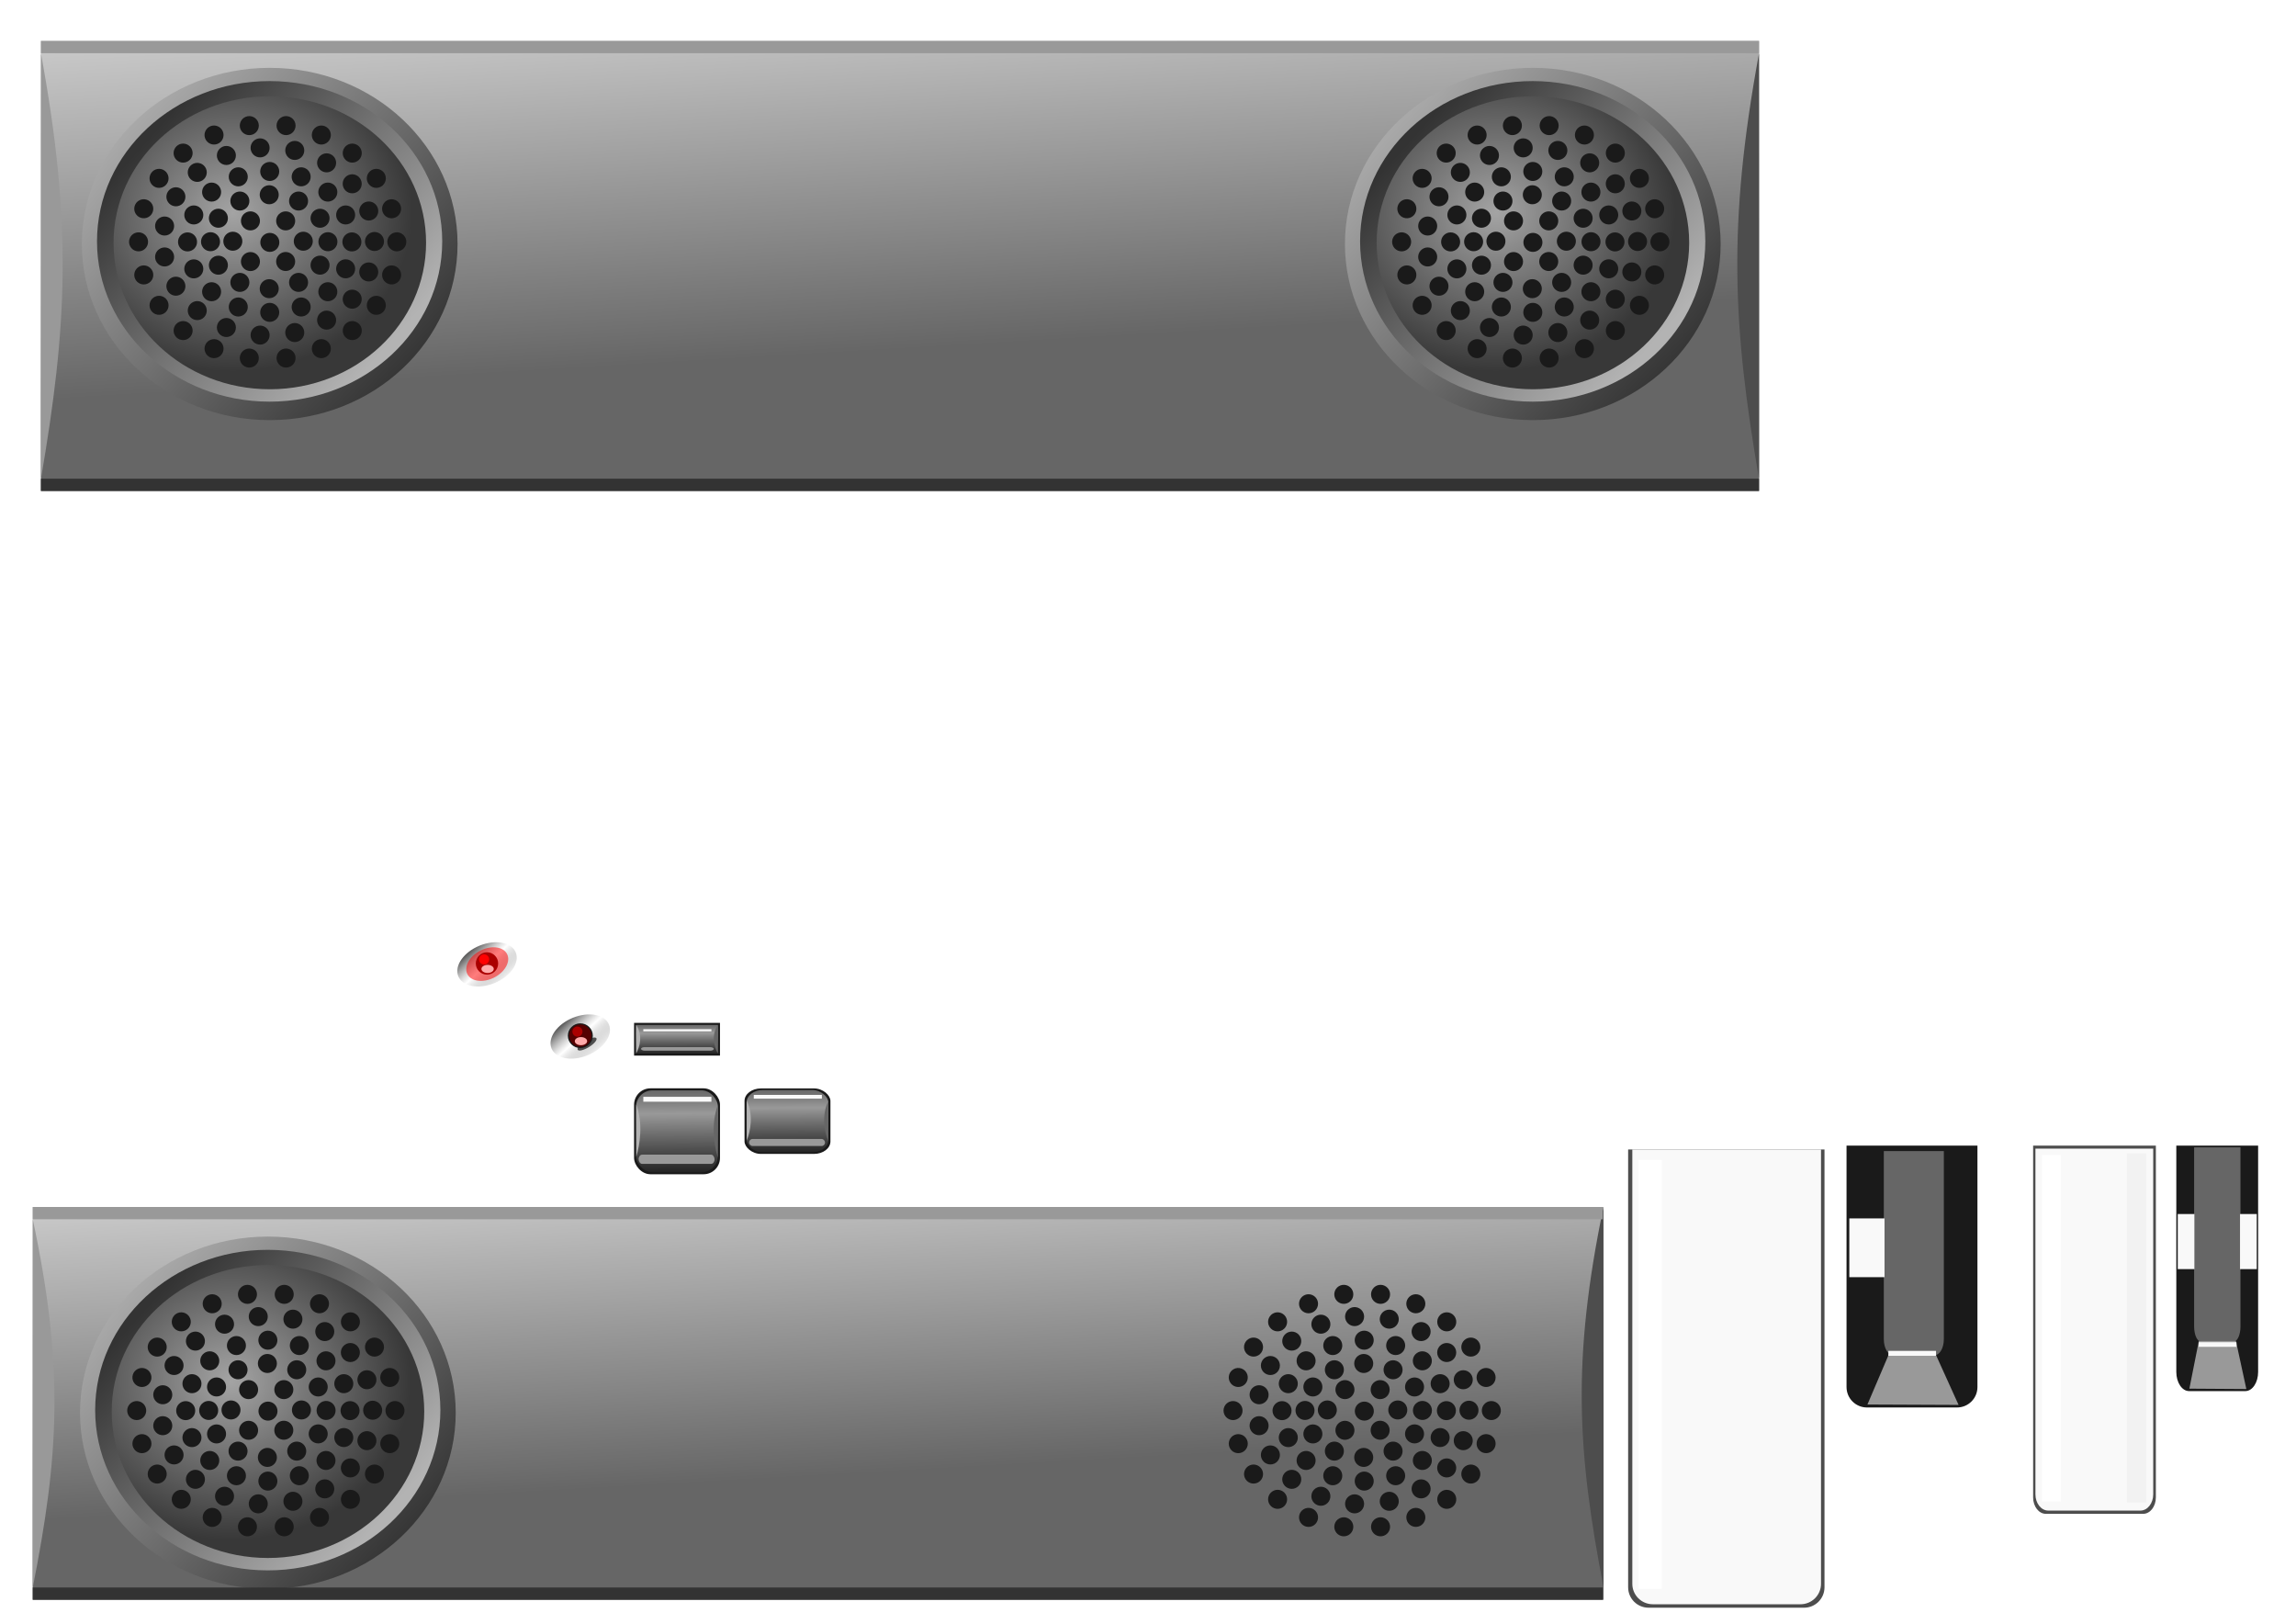 <?xml version="1.0" encoding="UTF-8" standalone="no"?>
<!-- Created with Inkscape (http://www.inkscape.org/) -->

<svg
   width="297mm"
   height="210mm"
   viewBox="0 0 297 210"
   version="1.1"
   id="svg1"
   inkscape:version="1.3.2 (091e20ef0f, 2023-11-25)"
   sodipodi:docname="piano_layout.svg"
   xmlns:inkscape="http://www.inkscape.org/namespaces/inkscape"
   xmlns:sodipodi="http://sodipodi.sourceforge.net/DTD/sodipodi-0.dtd"
   xmlns:xlink="http://www.w3.org/1999/xlink"
   xmlns="http://www.w3.org/2000/svg"
   xmlns:svg="http://www.w3.org/2000/svg">
  <sodipodi:namedview
     id="namedview1"
     pagecolor="#ffffff"
     bordercolor="#000000"
     borderopacity="0.25"
     inkscape:showpageshadow="2"
     inkscape:pageopacity="0.0"
     inkscape:pagecheckerboard="0"
     inkscape:deskcolor="#d1d1d1"
     inkscape:document-units="mm"
     inkscape:zoom="5.6568542"
     inkscape:cx="241.2118"
     inkscape:cy="493.56053"
     inkscape:window-width="1920"
     inkscape:window-height="1004"
     inkscape:window-x="0"
     inkscape:window-y="0"
     inkscape:window-maximized="1"
     inkscape:current-layer="layer1" />
  <defs
     id="defs1">
    <linearGradient
       id="linearGradient10"
       inkscape:collect="always">
      <stop
         style="stop-color:#000000;stop-opacity:1;"
         offset="0"
         id="stop4" />
      <stop
         style="stop-color:#737373;stop-opacity:0;"
         offset="0.534"
         id="stop5" />
      <stop
         style="stop-color:#ffffff;stop-opacity:1;"
         offset="1"
         id="stop10" />
    </linearGradient>
    <linearGradient
       id="linearGradient196"
       inkscape:collect="always">
      <stop
         style="stop-color:#666666;stop-opacity:1;"
         offset="0"
         id="stop196" />
      <stop
         style="stop-color:#ffffff;stop-opacity:1;"
         offset="1"
         id="stop197" />
    </linearGradient>
    <linearGradient
       id="linearGradient8"
       inkscape:collect="always">
      <stop
         style="stop-color:#a4a4a4;stop-opacity:1;"
         offset="0"
         id="stop9" />
      <stop
         style="stop-color:#383838;stop-opacity:1;"
         offset="1"
         id="stop8" />
    </linearGradient>
    <linearGradient
       id="linearGradient6"
       inkscape:collect="always">
      <stop
         style="stop-color:#999999;stop-opacity:1;"
         offset="0"
         id="stop6" />
      <stop
         style="stop-color:#8c8c8c;stop-opacity:0;"
         offset="0.565"
         id="stop7" />
    </linearGradient>
    <linearGradient
       id="linearGradient296"
       inkscape:collect="always">
      <stop
         style="stop-color:#333333;stop-opacity:1;"
         offset="0"
         id="stop296" />
      <stop
         style="stop-color:#b3b3b3;stop-opacity:1"
         offset="1"
         id="stop297" />
    </linearGradient>
    <filter
       style="color-interpolation-filters:sRGB"
       inkscape:label="Feather"
       id="filter51"
       x="-0.093"
       y="-0.027"
       width="1.185"
       height="1.053">
      <feGaussianBlur
         stdDeviation="0.3"
         result="blur"
         id="feGaussianBlur49" />
      <feComposite
         in="SourceGraphic"
         in2="blur"
         operator="atop"
         result="composite1"
         id="feComposite49" />
      <feComposite
         in2="composite1"
         operator="in"
         result="composite2"
         id="feComposite50" />
      <feComposite
         in2="composite2"
         operator="in"
         result="composite3"
         id="feComposite51" />
    </filter>
    <filter
       inkscape:collect="always"
       style="color-interpolation-filters:sRGB"
       id="filter54"
       x="-0.027"
       y="-0.048"
       width="1.054"
       height="1.096">
      <feGaussianBlur
         inkscape:collect="always"
         stdDeviation="0.133"
         id="feGaussianBlur54" />
    </filter>
    <filter
       inkscape:collect="always"
       style="color-interpolation-filters:sRGB"
       id="filter55"
       x="-0.051"
       y="-0.635"
       width="1.102"
       height="2.269">
      <feGaussianBlur
         inkscape:collect="always"
         stdDeviation="0.13"
         id="feGaussianBlur55" />
    </filter>
    <filter
       inkscape:collect="always"
       style="color-interpolation-filters:sRGB"
       id="filter56"
       x="-0.062"
       y="-0.778"
       width="1.125"
       height="2.556">
      <feGaussianBlur
         inkscape:collect="always"
         stdDeviation="0.159"
         id="feGaussianBlur56" />
    </filter>
    <filter
       inkscape:collect="always"
       style="color-interpolation-filters:sRGB"
       id="filter57"
       x="-0.021"
       y="-0.008"
       width="1.041"
       height="1.017">
      <feGaussianBlur
         inkscape:collect="always"
         stdDeviation="0.208"
         id="feGaussianBlur57" />
    </filter>
    <filter
       inkscape:collect="always"
       style="color-interpolation-filters:sRGB"
       id="filter58"
       x="-0.298"
       y="-0.016"
       width="1.595"
       height="1.032">
      <feGaussianBlur
         inkscape:collect="always"
         stdDeviation="0.374"
         id="feGaussianBlur58" />
    </filter>
    <linearGradient
       inkscape:collect="always"
       xlink:href="#linearGradient296"
       id="linearGradient297"
       x1="52.785"
       y1="180.37"
       x2="19.304"
       y2="148.928"
       gradientUnits="userSpaceOnUse" />
    <linearGradient
       inkscape:collect="always"
       xlink:href="#linearGradient296"
       id="linearGradient298"
       gradientUnits="userSpaceOnUse"
       x1="22.134"
       y1="152.661"
       x2="51.252"
       y2="178.615"
       gradientTransform="matrix(0.919,0,0,0.91,2.996,14.593)" />
    <filter
       inkscape:collect="always"
       style="color-interpolation-filters:sRGB"
       id="filter298"
       x="-0.202"
       y="-0.202"
       width="1.403"
       height="1.403">
      <feGaussianBlur
         inkscape:collect="always"
         stdDeviation="0.243"
         id="feGaussianBlur298" />
    </filter>
    <filter
       inkscape:collect="always"
       style="color-interpolation-filters:sRGB"
       id="filter299"
       x="-0.265"
       y="-0.403"
       width="1.53"
       height="1.806">
      <feGaussianBlur
         inkscape:collect="always"
         stdDeviation="0.176"
         id="feGaussianBlur299" />
    </filter>
    <filter
       inkscape:collect="always"
       style="color-interpolation-filters:sRGB"
       id="filter1"
       x="-0.148"
       y="-0.148"
       width="1.296"
       height="1.296">
      <feGaussianBlur
         inkscape:collect="always"
         stdDeviation="0.178"
         id="feGaussianBlur1" />
    </filter>
    <linearGradient
       inkscape:collect="always"
       xlink:href="#linearGradient6"
       id="linearGradient7"
       x1="86.353"
       y1="150.731"
       x2="86.362"
       y2="155.117"
       gradientUnits="userSpaceOnUse"
       spreadMethod="reflect"
       gradientTransform="matrix(1.044,0,0,1.176,-2.016,-43.652)" />
    <filter
       inkscape:collect="always"
       style="color-interpolation-filters:sRGB"
       id="filter7"
       x="-0.022"
       y="-0.711"
       width="1.045"
       height="2.422">
      <feGaussianBlur
         inkscape:collect="always"
         stdDeviation="0.082"
         id="feGaussianBlur7" />
    </filter>
    <filter
       inkscape:collect="always"
       style="color-interpolation-filters:sRGB"
       id="filter8"
       x="-0.075"
       y="-0.075"
       width="1.15"
       height="1.15">
      <feGaussianBlur
         inkscape:collect="always"
         stdDeviation="0.067"
         id="feGaussianBlur8" />
    </filter>
    <radialGradient
       inkscape:collect="always"
       xlink:href="#linearGradient8"
       id="radialGradient9"
       cx="32.997"
       cy="161.54"
       fx="32.997"
       fy="161.54"
       r="17.608"
       gradientTransform="matrix(1.149,-0.005,0.004,1.014,-5.655,-1.773)"
       gradientUnits="userSpaceOnUse"
       spreadMethod="pad" />
    <filter
       inkscape:collect="always"
       style="color-interpolation-filters:sRGB"
       id="filter116"
       x="-0.126"
       y="-0.383"
       width="1.253"
       height="1.765">
      <feGaussianBlur
         inkscape:collect="always"
         stdDeviation="0.118"
         id="feGaussianBlur116" />
    </filter>
    <linearGradient
       inkscape:collect="always"
       xlink:href="#linearGradient196"
       id="linearGradient197"
       x1="117.537"
       y1="174.728"
       x2="114.036"
       y2="112.982"
       gradientUnits="userSpaceOnUse" />
    <filter
       style="color-interpolation-filters:sRGB"
       inkscape:label="Feather"
       id="filter15"
       x="-0.03"
       y="-0.009"
       width="1.061"
       height="1.017">
      <feGaussianBlur
         stdDeviation="0.098"
         result="blur"
         id="feGaussianBlur13" />
      <feComposite
         in="SourceGraphic"
         in2="blur"
         operator="atop"
         result="composite1"
         id="feComposite13" />
      <feComposite
         in2="composite1"
         operator="in"
         result="composite2"
         id="feComposite14" />
      <feComposite
         in2="composite2"
         operator="in"
         result="composite3"
         id="feComposite15" />
    </filter>
    <linearGradient
       inkscape:collect="always"
       xlink:href="#linearGradient196"
       id="linearGradient93"
       gradientUnits="userSpaceOnUse"
       x1="117.537"
       y1="174.728"
       x2="114.036"
       y2="112.982"
       gradientTransform="matrix(1.094,0,0,1.146,-5.705,-155.388)" />
    <linearGradient
       inkscape:collect="always"
       xlink:href="#linearGradient296"
       id="linearGradient94"
       gradientUnits="userSpaceOnUse"
       x1="52.785"
       y1="180.37"
       x2="19.304"
       y2="148.928" />
    <linearGradient
       inkscape:collect="always"
       xlink:href="#linearGradient296"
       id="linearGradient95"
       gradientUnits="userSpaceOnUse"
       gradientTransform="matrix(0.919,0,0,0.91,2.996,14.593)"
       x1="22.134"
       y1="152.661"
       x2="51.252"
       y2="178.615" />
    <radialGradient
       inkscape:collect="always"
       xlink:href="#linearGradient8"
       id="radialGradient95"
       gradientUnits="userSpaceOnUse"
       gradientTransform="matrix(1.149,-0.005,0.004,1.014,-5.655,-1.773)"
       cx="32.997"
       cy="161.54"
       fx="32.997"
       fy="161.54"
       r="17.608"
       spreadMethod="pad" />
    <linearGradient
       inkscape:collect="always"
       xlink:href="#linearGradient6"
       id="linearGradient99"
       gradientUnits="userSpaceOnUse"
       gradientTransform="matrix(1.044,0,0,3.36,-2.016,-362.428)"
       x1="86.353"
       y1="150.731"
       x2="86.362"
       y2="155.117"
       spreadMethod="reflect" />
    <linearGradient
       inkscape:collect="always"
       xlink:href="#linearGradient6"
       id="linearGradient103"
       gradientUnits="userSpaceOnUse"
       gradientTransform="matrix(1.044,0,0,3.36,-2.016,-362.428)"
       x1="86.353"
       y1="150.731"
       x2="86.362"
       y2="155.117"
       spreadMethod="reflect" />
    <linearGradient
       inkscape:collect="always"
       xlink:href="#linearGradient10"
       id="linearGradient3"
       gradientUnits="userSpaceOnUse"
       gradientTransform="matrix(0.189,0,0,0.132,36.932,129.743)"
       x1="23.702"
       y1="142.127"
       x2="52.101"
       y2="183.835" />
    <linearGradient
       inkscape:collect="always"
       xlink:href="#linearGradient10"
       id="linearGradient11"
       gradientUnits="userSpaceOnUse"
       gradientTransform="matrix(0.189,0,0,0.132,27.177,117.012)"
       x1="23.702"
       y1="142.127"
       x2="52.101"
       y2="183.835" />
  </defs>
  <g
     inkscape:label="Layer 1"
     inkscape:groupmode="layer"
     id="layer1">
    <g
       id="g1"
       transform="translate(178.859,98.167)">
      <path
         id="rect1"
         style="fill:#1a1a1a;stroke-width:0.265"
         d="m 76.934,50 v 31.221 c 0,1.466 -1.18,2.646 -2.646,2.646 H 62.646 c -1.466,0 -2.646,-1.18 -2.646,-2.646 0,0 -4.48e-4,-26.107 0,-31.221 z"
         sodipodi:nodetypes="csssscc"
         inkscape:export-filename="black_button.png"
         inkscape:export-xdpi="96"
         inkscape:export-ydpi="96" />
      <path
         id="path2"
         style="fill:#666666;stroke-width:0.16;filter:url(#filter51)"
         d="m 72.587,50.051 v 24.942 c 0,1.171 -0.541,2.114 -1.213,2.114 h -5.337 c -0.672,0 -1.213,-0.943 -1.213,-2.114 0,0 -2.05e-4,-20.856 0,-24.942 z"
         sodipodi:nodetypes="csssscc"
         transform="matrix(1,0,0,0.976,0,1.852)" />
      <path
         id="rect54"
         style="mix-blend-mode:normal;fill:#999999;stroke-width:0.256;filter:url(#filter54)"
         d="m 65.502,76.922 5.99,-0.011 3.001,6.624 -11.79,-0.051 z"
         sodipodi:nodetypes="ccccc" />
      <rect
         style="mix-blend-mode:normal;fill:#f9f9f9;stroke-width:0.265;filter:url(#filter56)"
         id="rect55"
         width="6.122"
         height="0.49"
         x="65.432"
         y="76.673"
         transform="matrix(1.007,0,0,1.298,-0.477,-22.975)" />
      <rect
         style="fill:#f9f9f9;stroke-width:0.265;filter:url(#filter55)"
         id="rect56"
         width="6.122"
         height="0.49"
         x="62.925"
         y="69.442"
         transform="matrix(0.744,0,0,15.509,13.543,-1017.561)" />
    </g>
    <g
       id="g3"
       transform="translate(178.859,98.393)">
      <path
         id="rect57"
         style="fill:#4d4d4d;stroke-width:0.265"
         d="m 57.15,50.271 v 56.621 c 0,1.466 -1.18,2.646 -2.646,2.646 H 34.396 c -1.466,0 -2.646,-1.18 -2.646,-2.646 V 50.271 c 7.557,0 17.317,0 25.4,0 z"
         sodipodi:nodetypes="csssscc"
         inkscape:export-filename="white_buttonrect57.png"
         inkscape:export-xdpi="96"
         inkscape:export-ydpi="96" />
      <path
         id="path57"
         style="mix-blend-mode:normal;fill:#f9f9f9;stroke-width:0.265;filter:url(#filter57)"
         d="m 56.541,50.271 v 56.171 c 0,1.466 -1.18,2.646 -2.646,2.646 H 34.925 c -1.466,0 -2.646,-1.18 -2.646,-2.646 V 50.271 Z"
         sodipodi:nodetypes="csssscc"
         transform="matrix(1.006,0,0,1,-0.182,0.004)" />
      <rect
         style="mix-blend-mode:normal;fill:#ffffff;fill-opacity:1;stroke-width:0.385;filter:url(#filter58)"
         id="rect58"
         width="3.018"
         height="55.469"
         x="33.093"
         y="51.635"
         rx="1.509"
         ry="0" />
    </g>
    <g
       id="g11">
      <ellipse
         style="fill:url(#linearGradient11);fill-opacity:1;stroke-width:0.045"
         id="ellipse10"
         cx="34.187"
         cy="138.896"
         rx="4.006"
         ry="2.626"
         transform="matrix(0.949,-0.317,0.22,0.976,0,0)"
         inkscape:export-filename="ledon.png"
         inkscape:export-xdpi="96"
         inkscape:export-ydpi="96" />
      <circle
         style="opacity:0.716;mix-blend-mode:normal;fill:#ff0000;fill-opacity:1;stroke:none;stroke-width:0.265;stroke-opacity:1;filter:url(#filter1)"
         id="circle1"
         cx="78.933"
         cy="151.907"
         r="1.447"
         transform="matrix(1.775,-0.896,0.609,1.206,-169.591,12.215)" />
      <circle
         style="fill:#aa0000;fill-opacity:1;stroke:none;stroke-width:0.265;stroke-opacity:1"
         id="path298"
         cx="62.994"
         cy="124.607"
         r="1.447" />
      <circle
         style="mix-blend-mode:normal;fill:#ff0000;fill-opacity:1;stroke-width:0.265;filter:url(#filter298)"
         id="circle298"
         cx="76.294"
         cy="150.216"
         r="1.447"
         transform="matrix(0.45,0,0,0.452,28.287,56.187)" />
      <ellipse
         style="mix-blend-mode:normal;fill:#ffaaaa;fill-opacity:1;stroke-width:0.265;filter:url(#filter299)"
         id="path299"
         cx="63.073"
         cy="125.317"
         rx="0.799"
         ry="0.525" />
    </g>
    <g
       id="button_42x16"
       inkscape:export-filename="button_42x16.png"
       inkscape:export-xdpi="96"
       inkscape:export-ydpi="96">
      <rect
         style="fill:#1a1a1a;stroke:none;stroke-width:0.294;stroke-opacity:1"
         id="rect3"
         width="11.113"
         height="4.233"
         x="82.021"
         y="132.292" />
      <rect
         style="fill:url(#linearGradient7);stroke:none;stroke-width:0.269;stroke-opacity:1"
         id="rect4"
         width="10.583"
         height="3.704"
         x="82.285"
         y="132.556" />
      <path
         id="rect5"
         style="fill:#b3b3b3;stroke-width:0.26"
         d="m 82.285,132.556 c 0.895,1.289 0.487,2.854 0,3.704 0,0 0,-2.185 0,-3.704 z"
         sodipodi:nodetypes="ccc" />
      <path
         id="path5"
         style="fill:#666666;stroke-width:0.26"
         d="m 92.869,132.556 c -0.895,1.289 -0.487,2.854 0,3.704 0,0 0,-2.185 0,-3.704 z"
         sodipodi:nodetypes="ccc" />
      <rect
         style="fill:#f9f9f9;stroke:none;stroke-width:0.265;stroke-opacity:1;filter:url(#filter7)"
         id="rect7"
         width="8.81"
         height="0.277"
         x="83.217"
         y="133.11" />
      <rect
         style="fill:#999999;stroke:none;stroke-width:0.265;stroke-opacity:1;filter:url(#filter7)"
         id="rect8"
         width="8.81"
         height="0.277"
         x="81.332"
         y="152.106"
         transform="matrix(1.068,0,0,1.608,-3.939,-109.152)"
         rx="0.391" />
    </g>
    <circle
       style="mix-blend-mode:normal;fill:#1a1a1a;stroke:none;stroke-width:0.265;stroke-opacity:1;filter:url(#filter8)"
       id="use33"
       cx="32.012"
       cy="152.246"
       r="1.072"
       transform="rotate(-34.616,774.677,423.068)" />
    <use
       x="0"
       y="0"
       xlink:href="#use33"
       id="use34"
       transform="translate(-5.953,384.462)" />
    <use
       x="0"
       y="0"
       xlink:href="#use34"
       id="use35"
       transform="translate(-7.358,-6.9270624e-5)" />
    <use
       x="0"
       y="0"
       xlink:href="#use35"
       id="use36"
       transform="translate(-5.953,-384.462)" />
    <use
       x="0"
       y="0"
       xlink:href="#use36"
       id="use37"
       transform="translate(18.051,126.282)" />
    <use
       x="0"
       y="0"
       xlink:href="#use37"
       id="use38"
       transform="translate(-18.051,-1370.428)" />
    <use
       x="0"
       y="0"
       xlink:href="#use38"
       id="use39"
       transform="translate(5.953,-384.462)" />
    <use
       x="0"
       y="0"
       xlink:href="#use39"
       id="use40"
       transform="translate(7.358)" />
    <use
       x="0"
       y="0"
       xlink:href="#use40"
       id="use41"
       transform="translate(5.953,384.462)" />
    <circle
       style="mix-blend-mode:normal;fill:#1a1a1a;stroke:none;stroke-width:0.265;stroke-opacity:1;filter:url(#filter8)"
       id="use42"
       cx="32.012"
       cy="152.246"
       r="1.072"
       transform="rotate(-34.616,1469.858,656.654)" />
    <use
       x="0"
       y="0"
       xlink:href="#use37"
       id="use43"
       transform="translate(-16.838)" />
    <use
       x="0"
       y="0"
       xlink:href="#use43"
       id="use45"
       transform="translate(1.2200536e-6,-1496.709)" />
    <circle
       style="mix-blend-mode:normal;fill:#1a1a1a;stroke:none;stroke-width:0.265;stroke-opacity:1;filter:url(#filter8)"
       id="use46"
       cx="32.012"
       cy="152.246"
       r="1.072"
       transform="rotate(145.384,204.624,-458.031)" />
    <use
       x="0"
       y="0"
       xlink:href="#use45"
       id="use47"
       transform="translate(16.838,3.7324056e-4)" />
    <g
       id="g16"
       transform="translate(-5.821,15.875)">
      <rect
         style="fill:url(#linearGradient197);fill-opacity:1;stroke:none;stroke-width:0.265"
         id="rect59"
         width="203.2"
         height="50.8"
         x="10.054"
         y="140.229" />
      <path
         id="rect116"
         style="fill:#999999;stroke-width:0.213"
         d="m 10.054,141.794 c 4.126,19.326 3.356,30.757 0,47.663 0,0 0,-33.873 0,-47.663 z"
         sodipodi:nodetypes="ccc" />
      <path
         id="path117"
         style="fill:#4d4d4d;stroke-width:0.216"
         d="m 213.237,140.229 c -4.126,19.93 -3.356,31.718 0,49.152 0,0 0,-34.931 0,-49.152 z"
         sodipodi:nodetypes="ccc" />
      <g
         id="g191"
         transform="matrix(1.148,0,0,1.148,-2.053,-23.002)">
        <ellipse
           style="fill:url(#linearGradient297);fill-opacity:1;stroke-width:0.284"
           id="path59"
           cx="37.042"
           cy="165.365"
           rx="21.167"
           ry="19.844" />
        <ellipse
           style="fill:url(#linearGradient298);fill-opacity:1;stroke-width:0.26"
           id="ellipse297"
           cx="37.031"
           cy="165.07"
           rx="19.449"
           ry="18.057" />
        <ellipse
           style="fill:url(#radialGradient9);fill-opacity:1;stroke-width:0.236"
           id="ellipse299"
           cx="37.054"
           cy="165.228"
           rx="17.608"
           ry="16.503" />
        <g
           id="g190"
           transform="translate(0.764,42.421)">
          <g
             id="g136"
             transform="translate(106.595,156.705)">
            <circle
               style="opacity:1;mix-blend-mode:normal;fill:#1a1a1a;stroke:none;stroke-width:0.265;stroke-opacity:1;filter:url(#filter8)"
               id="circle117"
               cx="33.06"
               cy="153.242"
               r="1.072"
               transform="rotate(-152.308,-34.542,70.594)" />
            <circle
               style="mix-blend-mode:normal;fill:#1a1a1a;stroke:none;stroke-width:0.265;stroke-opacity:1;filter:url(#filter8)"
               id="use117"
               cx="33.06"
               cy="153.242"
               r="1.072"
               transform="rotate(-83.078,-115.333,112.074)" />
            <circle
               style="mix-blend-mode:normal;fill:#1a1a1a;stroke:none;stroke-width:0.265;stroke-opacity:1;filter:url(#filter8)"
               id="circle118"
               cx="32.012"
               cy="152.246"
               r="1.072"
               transform="rotate(145.384,14.759,48.626)" />
            <circle
               style="mix-blend-mode:normal;fill:#1a1a1a;stroke:none;stroke-width:0.265;stroke-opacity:1;filter:url(#filter8)"
               id="use118"
               cx="33.06"
               cy="153.242"
               r="1.072"
               transform="rotate(6.922,1451.356,-713.118)" />
            <circle
               style="mix-blend-mode:normal;fill:#1a1a1a;stroke:none;stroke-width:0.265;stroke-opacity:1;filter:url(#filter8)"
               id="use119"
               cx="33.06"
               cy="153.242"
               r="1.072"
               transform="rotate(166.153,-5.081,59.713)" />
            <circle
               style="mix-blend-mode:normal;fill:#1a1a1a;stroke:none;stroke-width:0.265;stroke-opacity:1;filter:url(#filter8)"
               id="use120"
               cx="33.06"
               cy="153.242"
               r="1.072"
               transform="rotate(34.614,261.741,-96.758)" />
            <circle
               style="mix-blend-mode:normal;fill:#1a1a1a;stroke:none;stroke-width:0.265;stroke-opacity:1;filter:url(#filter8)"
               id="use121"
               cx="33.06"
               cy="153.242"
               r="1.072"
               transform="rotate(-27.694,-373.034,280.525)" />
            <circle
               style="mix-blend-mode:normal;fill:#1a1a1a;stroke:none;stroke-width:0.265;stroke-opacity:1;filter:url(#filter8)"
               id="use122"
               cx="33.06"
               cy="153.242"
               r="1.072"
               transform="rotate(-20.771,-499.769,364.779)" />
            <circle
               style="mix-blend-mode:normal;fill:#1a1a1a;stroke:none;stroke-width:0.265;stroke-opacity:1;filter:url(#filter8)"
               id="use123"
               cx="33.06"
               cy="153.242"
               r="1.072"
               transform="rotate(55.382,145.359,-43.167)" />
            <circle
               style="mix-blend-mode:normal;fill:#1a1a1a;stroke:none;stroke-width:0.265;stroke-opacity:1;filter:url(#filter8)"
               id="use124"
               cx="33.06"
               cy="153.242"
               r="1.072"
               transform="rotate(-159.234,-41.362,73.809)" />
            <circle
               style="mix-blend-mode:normal;fill:#1a1a1a;stroke:none;stroke-width:0.265;stroke-opacity:1;filter:url(#filter8)"
               id="use125"
               cx="33.06"
               cy="153.242"
               r="1.072"
               transform="rotate(55.381,149.121,-50.528)" />
            <circle
               style="mix-blend-mode:normal;fill:#1a1a1a;stroke:none;stroke-width:0.265;stroke-opacity:1;filter:url(#filter8)"
               id="use126"
               cx="33.06"
               cy="153.242"
               r="1.072"
               transform="rotate(-20.773,-536.802,381.939)" />
            <circle
               style="mix-blend-mode:normal;fill:#1a1a1a;stroke:none;stroke-width:0.265;stroke-opacity:1;filter:url(#filter8)"
               id="use127"
               cx="33.06"
               cy="153.242"
               r="1.072"
               transform="rotate(-27.697,-413.059,296.21)" />
            <circle
               style="mix-blend-mode:normal;fill:#1a1a1a;stroke:none;stroke-width:0.265;stroke-opacity:1;filter:url(#filter8)"
               id="use128"
               cx="33.06"
               cy="153.242"
               r="1.072"
               transform="rotate(34.611,287.098,-129.863)" />
            <circle
               style="mix-blend-mode:normal;fill:#1a1a1a;stroke:none;stroke-width:0.265;stroke-opacity:1;filter:url(#filter8)"
               id="use129"
               cx="33.06"
               cy="153.242"
               r="1.072"
               transform="rotate(34.611,293.021,-126.934)" />
            <circle
               style="mix-blend-mode:normal;fill:#1a1a1a;stroke:none;stroke-width:0.265;stroke-opacity:1;filter:url(#filter8)"
               id="use130"
               cx="33.06"
               cy="153.242"
               r="1.072"
               transform="rotate(34.611,298.03,-122.36)" />
            <circle
               style="mix-blend-mode:normal;fill:#1a1a1a;stroke:none;stroke-width:0.265;stroke-opacity:1;filter:url(#filter8)"
               id="use131"
               cx="33.06"
               cy="153.242"
               r="1.072"
               transform="rotate(34.611,301.72,-116.513)" />
            <circle
               style="mix-blend-mode:normal;fill:#1a1a1a;stroke:none;stroke-width:0.265;stroke-opacity:1;filter:url(#filter8)"
               id="use132"
               cx="33.06"
               cy="153.242"
               r="1.072"
               transform="rotate(34.611,303.791,-109.866)" />
            <circle
               style="mix-blend-mode:normal;fill:#1a1a1a;stroke:none;stroke-width:0.265;stroke-opacity:1;filter:url(#filter8)"
               id="use133"
               cx="33.06"
               cy="153.242"
               r="1.072"
               transform="rotate(34.611,304.075,-102.958)" />
            <circle
               style="mix-blend-mode:normal;fill:#1a1a1a;stroke:none;stroke-width:0.265;stroke-opacity:1;filter:url(#filter8)"
               id="use134"
               cx="33.06"
               cy="153.242"
               r="1.072"
               transform="rotate(34.611,302.551,-96.348)" />
            <circle
               style="mix-blend-mode:normal;fill:#1a1a1a;stroke:none;stroke-width:0.265;stroke-opacity:1;filter:url(#filter8)"
               id="use135"
               cx="33.06"
               cy="153.242"
               r="1.072"
               transform="rotate(34.611,299.34,-90.572)" />
            <circle
               style="mix-blend-mode:normal;fill:#1a1a1a;stroke:none;stroke-width:0.265;stroke-opacity:1;filter:url(#filter8)"
               id="use136"
               cx="33.06"
               cy="153.242"
               r="1.072"
               transform="rotate(34.611,294.704,-86.099)" />
          </g>
          <g
             id="g155"
             transform="translate(79.452,135.974)">
            <circle
               style="mix-blend-mode:normal;fill:#1a1a1a;stroke:none;stroke-width:0.265;stroke-opacity:1;filter:url(#filter8)"
               id="use137"
               cx="32.012"
               cy="152.246"
               r="1.072"
               transform="rotate(-34.616,-265.317,171.161)" />
            <use
               x="0"
               y="0"
               xlink:href="#use42"
               id="use138"
               transform="rotate(180,-16.006,524.23)" />
            <circle
               style="mix-blend-mode:normal;fill:#1a1a1a;stroke:none;stroke-width:0.265;stroke-opacity:1;filter:url(#filter8)"
               id="use139"
               cx="32.012"
               cy="152.246"
               r="1.072"
               transform="rotate(-34.616,-256.143,178.439)" />
            <circle
               style="mix-blend-mode:normal;fill:#1a1a1a;stroke:none;stroke-width:0.265;stroke-opacity:1;filter:url(#filter8)"
               id="use140"
               cx="32.012"
               cy="152.246"
               r="1.072"
               transform="rotate(-34.616,-253.798,184.246)" />
            <circle
               style="mix-blend-mode:normal;fill:#1a1a1a;stroke:none;stroke-width:0.265;stroke-opacity:1;filter:url(#filter8)"
               id="use141"
               cx="32.012"
               cy="152.246"
               r="1.072"
               transform="rotate(-34.616,-253.347,190.705)" />
            <circle
               style="mix-blend-mode:normal;fill:#1a1a1a;stroke:none;stroke-width:0.265;stroke-opacity:1;filter:url(#filter8)"
               id="use142"
               cx="32.012"
               cy="152.246"
               r="1.072"
               transform="rotate(-34.616,-254.839,197.116)" />
            <circle
               style="mix-blend-mode:normal;fill:#1a1a1a;stroke:none;stroke-width:0.265;stroke-opacity:1;filter:url(#filter8)"
               id="use143"
               cx="32.012"
               cy="152.246"
               r="1.072"
               transform="rotate(-34.616,-258.111,202.785)" />
            <circle
               style="mix-blend-mode:normal;fill:#1a1a1a;stroke:none;stroke-width:0.265;stroke-opacity:1;filter:url(#filter8)"
               id="use144"
               cx="32.012"
               cy="152.246"
               r="1.072"
               transform="rotate(-34.616,-262.809,207.097)" />
            <circle
               style="mix-blend-mode:normal;fill:#1a1a1a;stroke:none;stroke-width:0.265;stroke-opacity:1;filter:url(#filter8)"
               id="use145"
               cx="32.012"
               cy="152.246"
               r="1.072"
               transform="rotate(-34.616,-268.424,209.585)" />
            <circle
               style="mix-blend-mode:normal;fill:#1a1a1a;stroke:none;stroke-width:0.265;stroke-opacity:1;filter:url(#filter8)"
               id="use146"
               cx="32.012"
               cy="152.246"
               r="1.072"
               transform="rotate(145.384,14.021,56.779)" />
            <circle
               style="mix-blend-mode:normal;fill:#1a1a1a;stroke:none;stroke-width:0.265;stroke-opacity:1;filter:url(#filter8)"
               id="use147"
               cx="32.012"
               cy="152.246"
               r="1.072"
               transform="rotate(-34.616,-279.938,208.237)" />
            <circle
               style="mix-blend-mode:normal;fill:#1a1a1a;stroke:none;stroke-width:0.265;stroke-opacity:1;filter:url(#filter8)"
               id="use148"
               cx="32.012"
               cy="152.246"
               r="1.072"
               transform="rotate(-34.616,-284.588,204.548)" />
            <circle
               style="mix-blend-mode:normal;fill:#1a1a1a;stroke:none;stroke-width:0.265;stroke-opacity:1;filter:url(#filter8)"
               id="use149"
               cx="32.012"
               cy="152.246"
               r="1.072"
               transform="rotate(-34.616,-287.796,199.311)" />
            <circle
               style="mix-blend-mode:normal;fill:#1a1a1a;stroke:none;stroke-width:0.265;stroke-opacity:1;filter:url(#filter8)"
               id="use150"
               cx="32.012"
               cy="152.246"
               r="1.072"
               transform="rotate(-34.616,-289.213,193.093)" />
            <circle
               style="mix-blend-mode:normal;fill:#1a1a1a;stroke:none;stroke-width:0.265;stroke-opacity:1;filter:url(#filter8)"
               id="use151"
               cx="32.012"
               cy="152.246"
               r="1.072"
               transform="rotate(-34.616,-288.686,186.569)" />
            <circle
               style="mix-blend-mode:normal;fill:#1a1a1a;stroke:none;stroke-width:0.265;stroke-opacity:1;filter:url(#filter8)"
               id="use152"
               cx="32.012"
               cy="152.246"
               r="1.072"
               transform="rotate(-34.616,-286.271,180.445)" />
            <circle
               style="mix-blend-mode:normal;fill:#1a1a1a;stroke:none;stroke-width:0.265;stroke-opacity:1;filter:url(#filter8)"
               id="use153"
               cx="32.012"
               cy="152.246"
               r="1.072"
               transform="rotate(-34.616,-282.231,175.386)" />
            <circle
               style="mix-blend-mode:normal;fill:#1a1a1a;stroke:none;stroke-width:0.265;stroke-opacity:1;filter:url(#filter8)"
               id="use154"
               cx="32.012"
               cy="152.246"
               r="1.072"
               transform="rotate(-34.616,-277.003,171.939)" />
            <circle
               style="mix-blend-mode:normal;fill:#1a1a1a;stroke:none;stroke-width:0.265;stroke-opacity:1;filter:url(#filter8)"
               id="use155"
               cx="32.012"
               cy="152.246"
               r="1.072"
               transform="rotate(145.384,26.33,57.775)" />
          </g>
          <g
             id="g167"
             transform="translate(36.224,122.69)">
            <circle
               style="mix-blend-mode:normal;fill:#1a1a1a;stroke:none;stroke-width:0.265;stroke-opacity:1;filter:url(#filter8)"
               id="use156"
               cx="32.012"
               cy="152.246"
               r="1.072"
               transform="rotate(-34.616,-224.971,116.874)" />
            <use
               x="0"
               y="0"
               xlink:href="#use42"
               id="use157"
               transform="rotate(180,2.864,530.49)" />
            <circle
               style="mix-blend-mode:normal;fill:#1a1a1a;stroke:none;stroke-width:0.265;stroke-opacity:1;filter:url(#filter8)"
               id="use158"
               cx="32.012"
               cy="152.246"
               r="1.072"
               transform="rotate(-34.616,-219.272,124.472)" />
            <circle
               style="mix-blend-mode:normal;fill:#1a1a1a;stroke:none;stroke-width:0.265;stroke-opacity:1;filter:url(#filter8)"
               id="use159"
               cx="32.012"
               cy="152.246"
               r="1.072"
               transform="rotate(-34.616,-219.788,130.133)" />
            <circle
               style="mix-blend-mode:normal;fill:#1a1a1a;stroke:none;stroke-width:0.265;stroke-opacity:1;filter:url(#filter8)"
               id="use160"
               cx="32.012"
               cy="152.246"
               r="1.072"
               transform="rotate(-34.616,-222.579,135.085)" />
            <circle
               style="mix-blend-mode:normal;fill:#1a1a1a;stroke:none;stroke-width:0.265;stroke-opacity:1;filter:url(#filter8)"
               id="use161"
               cx="32.012"
               cy="152.246"
               r="1.072"
               transform="rotate(-34.616,-226.897,138.001)" />
            <circle
               style="mix-blend-mode:normal;fill:#1a1a1a;stroke:none;stroke-width:0.265;stroke-opacity:1;filter:url(#filter8)"
               id="use162"
               cx="32.012"
               cy="152.246"
               r="1.072"
               transform="rotate(-34.616,-231.586,138.1)" />
            <circle
               style="mix-blend-mode:normal;fill:#1a1a1a;stroke:none;stroke-width:0.265;stroke-opacity:1;filter:url(#filter8)"
               id="use163"
               cx="32.012"
               cy="152.246"
               r="1.072"
               transform="rotate(-34.616,-235.388,135.356)" />
            <circle
               style="mix-blend-mode:normal;fill:#1a1a1a;stroke:none;stroke-width:0.265;stroke-opacity:1;filter:url(#filter8)"
               id="use164"
               cx="32.012"
               cy="152.246"
               r="1.072"
               transform="rotate(-34.616,-237.285,130.502)" />
            <circle
               style="mix-blend-mode:normal;fill:#1a1a1a;stroke:none;stroke-width:0.265;stroke-opacity:1;filter:url(#filter8)"
               id="use165"
               cx="32.012"
               cy="152.246"
               r="1.072"
               transform="rotate(-34.616,-236.769,124.841)" />
            <circle
               style="mix-blend-mode:normal;fill:#1a1a1a;stroke:none;stroke-width:0.265;stroke-opacity:1;filter:url(#filter8)"
               id="use166"
               cx="32.012"
               cy="152.246"
               r="1.072"
               transform="rotate(-34.616,-233.978,119.889)" />
            <circle
               style="mix-blend-mode:normal;fill:#1a1a1a;stroke:none;stroke-width:0.265;stroke-opacity:1;filter:url(#filter8)"
               id="use167"
               cx="32.012"
               cy="152.246"
               r="1.072"
               transform="rotate(145.384,43.003,70.705)" />
          </g>
          <g
             id="g183"
             transform="translate(37.152,121.116)">
            <circle
               style="mix-blend-mode:normal;fill:#1a1a1a;stroke:none;stroke-width:0.265;stroke-opacity:1;filter:url(#filter8)"
               id="use168"
               cx="32.012"
               cy="152.246"
               r="1.072"
               transform="rotate(-34.616,-221.524,114.826)" />
            <use
               x="0"
               y="0"
               xlink:href="#use42"
               id="use169"
               transform="rotate(180,3.842,531.483)" />
            <circle
               style="mix-blend-mode:normal;fill:#1a1a1a;stroke:none;stroke-width:0.265;stroke-opacity:1;filter:url(#filter8)"
               id="use170"
               cx="32.012"
               cy="152.246"
               r="1.072"
               transform="rotate(-34.616,-213.874,121.984)" />
            <circle
               style="mix-blend-mode:normal;fill:#1a1a1a;stroke:none;stroke-width:0.265;stroke-opacity:1;filter:url(#filter8)"
               id="use171"
               cx="32.012"
               cy="152.246"
               r="1.072"
               transform="rotate(-34.616,-212.616,127.665)" />
            <circle
               style="mix-blend-mode:normal;fill:#1a1a1a;stroke:none;stroke-width:0.265;stroke-opacity:1;filter:url(#filter8)"
               id="use172"
               cx="32.012"
               cy="152.246"
               r="1.072"
               transform="rotate(-34.616,-213.418,133.653)" />
            <circle
               style="mix-blend-mode:normal;fill:#1a1a1a;stroke:none;stroke-width:0.265;stroke-opacity:1;filter:url(#filter8)"
               id="use173"
               cx="32.012"
               cy="152.246"
               r="1.072"
               transform="rotate(-34.616,-216.159,139.037)" />
            <circle
               style="mix-blend-mode:normal;fill:#1a1a1a;stroke:none;stroke-width:0.265;stroke-opacity:1;filter:url(#filter8)"
               id="use174"
               cx="32.012"
               cy="152.246"
               r="1.072"
               transform="rotate(-34.616,-220.422,142.998)" />
            <circle
               style="mix-blend-mode:normal;fill:#1a1a1a;stroke:none;stroke-width:0.265;stroke-opacity:1;filter:url(#filter8)"
               id="use175"
               cx="32.012"
               cy="152.246"
               r="1.072"
               transform="rotate(-34.616,-225.558,144.931)" />
            <circle
               style="mix-blend-mode:normal;fill:#1a1a1a;stroke:none;stroke-width:0.265;stroke-opacity:1;filter:url(#filter8)"
               id="use176"
               cx="32.012"
               cy="152.246"
               r="1.072"
               transform="rotate(-34.616,-230.784,144.543)" />
            <circle
               style="mix-blend-mode:normal;fill:#1a1a1a;stroke:none;stroke-width:0.265;stroke-opacity:1;filter:url(#filter8)"
               id="use177"
               cx="32.012"
               cy="152.246"
               r="1.072"
               transform="rotate(-34.616,-235.306,141.893)" />
            <circle
               style="mix-blend-mode:normal;fill:#1a1a1a;stroke:none;stroke-width:0.265;stroke-opacity:1;filter:url(#filter8)"
               id="use178"
               cx="32.012"
               cy="152.246"
               r="1.072"
               transform="rotate(-34.616,-238.434,137.385)" />
            <circle
               style="mix-blend-mode:normal;fill:#1a1a1a;stroke:none;stroke-width:0.265;stroke-opacity:1;filter:url(#filter8)"
               id="use179"
               cx="32.012"
               cy="152.246"
               r="1.072"
               transform="rotate(145.384,38.413,67.578)" />
            <circle
               style="mix-blend-mode:normal;fill:#1a1a1a;stroke:none;stroke-width:0.265;stroke-opacity:1;filter:url(#filter8)"
               id="use180"
               cx="32.012"
               cy="152.246"
               r="1.072"
               transform="rotate(145.384,40.279,67.828)" />
            <circle
               style="mix-blend-mode:normal;fill:#1a1a1a;stroke:none;stroke-width:0.265;stroke-opacity:1;filter:url(#filter8)"
               id="use181"
               cx="32.012"
               cy="152.246"
               r="1.072"
               transform="rotate(-34.616,-236.149,120.332)" />
            <circle
               style="mix-blend-mode:normal;fill:#1a1a1a;stroke:none;stroke-width:0.265;stroke-opacity:1;filter:url(#filter8)"
               id="use182"
               cx="32.012"
               cy="152.246"
               r="1.072"
               transform="rotate(-34.616,-231.886,116.372)" />
            <circle
               style="mix-blend-mode:normal;fill:#1a1a1a;stroke:none;stroke-width:0.265;stroke-opacity:1;filter:url(#filter8)"
               id="use183"
               cx="32.012"
               cy="152.246"
               r="1.072"
               transform="rotate(-34.616,-226.75,114.438)" />
          </g>
          <circle
             style="mix-blend-mode:normal;fill:#1a1a1a;stroke:none;stroke-width:0.265;stroke-opacity:1;filter:url(#filter8)"
             id="use184"
             cx="32.012"
             cy="152.246"
             r="1.072"
             transform="rotate(-34.616,-11.477,124.525)" />
          <use
             x="0"
             y="0"
             xlink:href="#use42"
             id="use185"
             transform="rotate(180,19.038,591.629)" />
          <circle
             style="mix-blend-mode:normal;fill:#1a1a1a;stroke:none;stroke-width:0.265;stroke-opacity:1;filter:url(#filter8)"
             id="use186"
             cx="32.012"
             cy="152.246"
             r="1.072"
             transform="rotate(-34.616,-10.777,135.223)" />
          <circle
             style="mix-blend-mode:normal;fill:#1a1a1a;stroke:none;stroke-width:0.265;stroke-opacity:1;filter:url(#filter8)"
             id="use187"
             cx="32.012"
             cy="152.246"
             r="1.072"
             transform="rotate(-34.616,-15.446,137.261)" />
          <circle
             style="mix-blend-mode:normal;fill:#1a1a1a;stroke:none;stroke-width:0.265;stroke-opacity:1;filter:url(#filter8)"
             id="use188"
             cx="32.012"
             cy="152.246"
             r="1.072"
             transform="rotate(-34.616,-18.13,132.931)" />
          <circle
             style="mix-blend-mode:normal;fill:#1a1a1a;stroke:none;stroke-width:0.265;stroke-opacity:1;filter:url(#filter8)"
             id="use189"
             cx="32.012"
             cy="152.246"
             r="1.072"
             transform="rotate(-34.616,-16.146,126.563)" />
          <use
             x="0"
             y="0"
             xlink:href="#use184"
             id="use190"
             transform="translate(-3.769,0.131)" />
        </g>
      </g>
      <use
         x="0"
         y="0"
         xlink:href="#g191"
         id="use191"
         transform="translate(141.817)" />
      <rect
         style="fill:#333333;stroke:none;stroke-width:0.252;stroke-opacity:1"
         id="rect194"
         width="203.096"
         height="1.587"
         x="10.054"
         y="189.442" />
      <rect
         style="fill:#999999;stroke:none;stroke-width:0.252;stroke-opacity:1"
         id="rect195"
         width="203.096"
         height="1.587"
         x="10.054"
         y="140.229" />
    </g>
    <g
       id="white_60x180"
       transform="translate(143.934,97.896)"
       inkscape:export-filename="white_60x180.png"
       inkscape:export-xdpi="96"
       inkscape:export-ydpi="96">
      <path
         id="path3"
         style="fill:#4d4d4d;stroke-width:0.188"
         d="M 134.938,50.271 V 95.77 c 0,1.178 -0.738,2.126 -1.654,2.126 h -12.568 c -0.916,0 -1.654,-0.948 -1.654,-2.126 V 50.271 c 4.723,0 10.823,0 15.875,0 z"
         sodipodi:nodetypes="csssscc"
         inkscape:export-filename="white_buttonrect57.png"
         inkscape:export-xdpi="96"
         inkscape:export-ydpi="96" />
      <path
         id="path4"
         style="mix-blend-mode:normal;fill:#f9f9f9;stroke-width:0.265;filter:url(#filter57)"
         d="m 56.541,50.271 v 56.171 c 0,1.466 -1.18,2.646 -2.646,2.646 H 34.925 c -1.466,0 -2.646,-1.18 -2.646,-2.646 V 50.271 Z"
         sodipodi:nodetypes="csssscc"
         transform="matrix(0.628,0,0,0.796,99.089,10.641)" />
      <rect
         style="mix-blend-mode:normal;fill:#ffffff;fill-opacity:1;stroke-width:0.385;filter:url(#filter58)"
         id="rect6"
         width="3.018"
         height="55.469"
         x="120.406"
         y="51.667"
         rx="1.509"
         ry="0"
         transform="matrix(0.81,0,0,0.808,22.666,9.745)" />
      <rect
         style="mix-blend-mode:normal;fill:#f2f2f2;fill-opacity:1;stroke-width:0.385;filter:url(#filter58)"
         id="rect9"
         width="3.018"
         height="55.469"
         x="120.406"
         y="51.667"
         rx="1.509"
         ry="0"
         transform="matrix(0.837,0,0,0.814,30.407,9.216)" />
    </g>
    <g
       id="black_40x120"
       transform="translate(143.934,97.896)"
       inkscape:export-filename="black_40x120.png"
       inkscape:export-xdpi="96"
       inkscape:export-ydpi="96">
      <path
         id="path9"
         style="fill:#1a1a1a;stroke-width:0.203"
         d="m 148.167,50.271 v 29.27 c 0,1.374 -0.738,2.48 -1.654,2.48 h -7.276 c -0.916,0 -1.654,-1.106 -1.654,-2.48 0,0 -2.8e-4,-24.475 0,-29.27 z"
         sodipodi:nodetypes="csssscc"
         inkscape:export-filename="black_button.png"
         inkscape:export-xdpi="96"
         inkscape:export-ydpi="96" />
      <path
         id="path10"
         style="mix-blend-mode:normal;fill:#666666;stroke-width:0.16;filter:url(#filter15)"
         d="m 72.587,50.051 v 24.942 c 0,1.171 -0.541,2.114 -1.213,2.114 h -5.337 c -0.672,0 -1.213,-0.943 -1.213,-2.114 0,0 -2.05e-4,-20.856 0,-24.942 z"
         sodipodi:nodetypes="csssscc"
         transform="matrix(0.772,0,0,0.93,89.845,3.942)" />
      <path
         id="path11"
         style="mix-blend-mode:normal;fill:#999999;stroke-width:0.256;filter:url(#filter54)"
         d="m 64.656,76.922 7.683,-0.011 2.155,6.624 -11.79,-0.051 z"
         sodipodi:nodetypes="ccccc"
         transform="matrix(0.625,0,0,0.938,100.084,3.396)" />
      <rect
         style="mix-blend-mode:normal;fill:#f9f9f9;stroke-width:0.265;filter:url(#filter56)"
         id="rect11"
         width="6.122"
         height="0.49"
         x="65.432"
         y="76.673"
         transform="matrix(0.796,0,0,1.217,88.406,-17.614)" />
      <rect
         style="fill:#f9f9f9;stroke-width:0.265;filter:url(#filter55)"
         id="rect13"
         width="6.122"
         height="0.49"
         x="62.925"
         y="69.442"
         transform="matrix(0.354,0,0,14.54,123.548,-950.568)" />
      <rect
         style="fill:#f9f9f9;stroke-width:0.265;filter:url(#filter55)"
         id="rect12"
         width="6.122"
         height="0.49"
         x="62.925"
         y="69.442"
         transform="matrix(0.352,0,0,14.54,115.62,-950.568)" />
    </g>
    <g
       id="dashboard_840x220"
       inkscape:export-filename="dashboard_840x220.png"
       inkscape:export-xdpi="96"
       inkscape:export-ydpi="96">
      <rect
         style="fill:url(#linearGradient93);fill-opacity:1;stroke:none;stroke-width:0.296"
         id="rect16"
         width="222.25"
         height="58.208"
         x="5.292"
         y="5.292" />
      <path
         id="path16"
         style="fill:#999999;stroke-width:0.229"
         d="m 5.292,6.879 c 4.126,22.331 3.356,35.539 0,55.074 0,0 0,-39.139 0,-55.074 z"
         sodipodi:nodetypes="ccc" />
      <path
         id="path17"
         style="fill:#4d4d4d;stroke-width:0.229"
         d="m 227.542,6.879 c -4.126,22.329 -3.356,35.534 0,55.067 0,0 0,-39.134 0,-55.067 z"
         sodipodi:nodetypes="ccc" />
      <g
         id="g92"
         transform="matrix(1.148,0,0,1.148,-7.636,-158.284)">
        <ellipse
           style="fill:url(#linearGradient94);fill-opacity:1;stroke-width:0.284"
           id="ellipse17"
           cx="37.042"
           cy="165.365"
           rx="21.167"
           ry="19.844" />
        <ellipse
           style="fill:url(#linearGradient95);fill-opacity:1;stroke-width:0.26"
           id="ellipse18"
           cx="37.031"
           cy="165.07"
           rx="19.449"
           ry="18.057" />
        <ellipse
           style="fill:url(#radialGradient95);fill-opacity:1;stroke-width:0.236"
           id="ellipse19"
           cx="37.054"
           cy="165.228"
           rx="17.608"
           ry="16.503" />
        <g
           id="g91"
           transform="translate(0.764,42.421)">
          <g
             id="g40"
             transform="translate(106.595,156.705)">
            <circle
               style="opacity:1;mix-blend-mode:normal;fill:#1a1a1a;stroke:none;stroke-width:0.265;stroke-opacity:1;filter:url(#filter8)"
               id="circle19"
               cx="33.06"
               cy="153.242"
               r="1.072"
               transform="rotate(-152.308,-34.542,70.594)" />
            <circle
               style="mix-blend-mode:normal;fill:#1a1a1a;stroke:none;stroke-width:0.265;stroke-opacity:1;filter:url(#filter8)"
               id="circle20"
               cx="33.06"
               cy="153.242"
               r="1.072"
               transform="rotate(-83.078,-115.333,112.074)" />
            <circle
               style="mix-blend-mode:normal;fill:#1a1a1a;stroke:none;stroke-width:0.265;stroke-opacity:1;filter:url(#filter8)"
               id="circle21"
               cx="32.012"
               cy="152.246"
               r="1.072"
               transform="rotate(145.384,14.759,48.626)" />
            <circle
               style="mix-blend-mode:normal;fill:#1a1a1a;stroke:none;stroke-width:0.265;stroke-opacity:1;filter:url(#filter8)"
               id="circle22"
               cx="33.06"
               cy="153.242"
               r="1.072"
               transform="rotate(6.922,1451.356,-713.118)" />
            <circle
               style="mix-blend-mode:normal;fill:#1a1a1a;stroke:none;stroke-width:0.265;stroke-opacity:1;filter:url(#filter8)"
               id="circle23"
               cx="33.06"
               cy="153.242"
               r="1.072"
               transform="rotate(166.153,-5.081,59.713)" />
            <circle
               style="mix-blend-mode:normal;fill:#1a1a1a;stroke:none;stroke-width:0.265;stroke-opacity:1;filter:url(#filter8)"
               id="circle24"
               cx="33.06"
               cy="153.242"
               r="1.072"
               transform="rotate(34.614,261.741,-96.758)" />
            <circle
               style="mix-blend-mode:normal;fill:#1a1a1a;stroke:none;stroke-width:0.265;stroke-opacity:1;filter:url(#filter8)"
               id="circle25"
               cx="33.06"
               cy="153.242"
               r="1.072"
               transform="rotate(-27.694,-373.034,280.525)" />
            <circle
               style="mix-blend-mode:normal;fill:#1a1a1a;stroke:none;stroke-width:0.265;stroke-opacity:1;filter:url(#filter8)"
               id="circle26"
               cx="33.06"
               cy="153.242"
               r="1.072"
               transform="rotate(-20.771,-499.769,364.779)" />
            <circle
               style="mix-blend-mode:normal;fill:#1a1a1a;stroke:none;stroke-width:0.265;stroke-opacity:1;filter:url(#filter8)"
               id="circle27"
               cx="33.06"
               cy="153.242"
               r="1.072"
               transform="rotate(55.382,145.359,-43.167)" />
            <circle
               style="mix-blend-mode:normal;fill:#1a1a1a;stroke:none;stroke-width:0.265;stroke-opacity:1;filter:url(#filter8)"
               id="circle28"
               cx="33.06"
               cy="153.242"
               r="1.072"
               transform="rotate(-159.234,-41.362,73.809)" />
            <circle
               style="mix-blend-mode:normal;fill:#1a1a1a;stroke:none;stroke-width:0.265;stroke-opacity:1;filter:url(#filter8)"
               id="circle29"
               cx="33.06"
               cy="153.242"
               r="1.072"
               transform="rotate(55.381,149.121,-50.528)" />
            <circle
               style="mix-blend-mode:normal;fill:#1a1a1a;stroke:none;stroke-width:0.265;stroke-opacity:1;filter:url(#filter8)"
               id="circle30"
               cx="33.06"
               cy="153.242"
               r="1.072"
               transform="rotate(-20.773,-536.802,381.939)" />
            <circle
               style="mix-blend-mode:normal;fill:#1a1a1a;stroke:none;stroke-width:0.265;stroke-opacity:1;filter:url(#filter8)"
               id="circle31"
               cx="33.06"
               cy="153.242"
               r="1.072"
               transform="rotate(-27.697,-413.059,296.21)" />
            <circle
               style="mix-blend-mode:normal;fill:#1a1a1a;stroke:none;stroke-width:0.265;stroke-opacity:1;filter:url(#filter8)"
               id="circle32"
               cx="33.06"
               cy="153.242"
               r="1.072"
               transform="rotate(34.611,287.098,-129.863)" />
            <circle
               style="mix-blend-mode:normal;fill:#1a1a1a;stroke:none;stroke-width:0.265;stroke-opacity:1;filter:url(#filter8)"
               id="circle33"
               cx="33.06"
               cy="153.242"
               r="1.072"
               transform="rotate(34.611,293.021,-126.934)" />
            <circle
               style="mix-blend-mode:normal;fill:#1a1a1a;stroke:none;stroke-width:0.265;stroke-opacity:1;filter:url(#filter8)"
               id="circle34"
               cx="33.06"
               cy="153.242"
               r="1.072"
               transform="rotate(34.611,298.03,-122.36)" />
            <circle
               style="mix-blend-mode:normal;fill:#1a1a1a;stroke:none;stroke-width:0.265;stroke-opacity:1;filter:url(#filter8)"
               id="circle35"
               cx="33.06"
               cy="153.242"
               r="1.072"
               transform="rotate(34.611,301.72,-116.513)" />
            <circle
               style="mix-blend-mode:normal;fill:#1a1a1a;stroke:none;stroke-width:0.265;stroke-opacity:1;filter:url(#filter8)"
               id="circle36"
               cx="33.06"
               cy="153.242"
               r="1.072"
               transform="rotate(34.611,303.791,-109.866)" />
            <circle
               style="mix-blend-mode:normal;fill:#1a1a1a;stroke:none;stroke-width:0.265;stroke-opacity:1;filter:url(#filter8)"
               id="circle37"
               cx="33.06"
               cy="153.242"
               r="1.072"
               transform="rotate(34.611,304.075,-102.958)" />
            <circle
               style="mix-blend-mode:normal;fill:#1a1a1a;stroke:none;stroke-width:0.265;stroke-opacity:1;filter:url(#filter8)"
               id="circle38"
               cx="33.06"
               cy="153.242"
               r="1.072"
               transform="rotate(34.611,302.551,-96.348)" />
            <circle
               style="mix-blend-mode:normal;fill:#1a1a1a;stroke:none;stroke-width:0.265;stroke-opacity:1;filter:url(#filter8)"
               id="circle39"
               cx="33.06"
               cy="153.242"
               r="1.072"
               transform="rotate(34.611,299.34,-90.572)" />
            <circle
               style="mix-blend-mode:normal;fill:#1a1a1a;stroke:none;stroke-width:0.265;stroke-opacity:1;filter:url(#filter8)"
               id="circle40"
               cx="33.06"
               cy="153.242"
               r="1.072"
               transform="rotate(34.611,294.704,-86.099)" />
          </g>
          <g
             id="g60"
             transform="translate(79.452,135.974)">
            <circle
               style="mix-blend-mode:normal;fill:#1a1a1a;stroke:none;stroke-width:0.265;stroke-opacity:1;filter:url(#filter8)"
               id="circle41"
               cx="32.012"
               cy="152.246"
               r="1.072"
               transform="rotate(-34.616,-265.317,171.161)" />
            <use
               x="0"
               y="0"
               xlink:href="#use42"
               id="use44"
               transform="rotate(180,-16.006,524.23)" />
            <circle
               style="mix-blend-mode:normal;fill:#1a1a1a;stroke:none;stroke-width:0.265;stroke-opacity:1;filter:url(#filter8)"
               id="circle44"
               cx="32.012"
               cy="152.246"
               r="1.072"
               transform="rotate(-34.616,-256.143,178.439)" />
            <circle
               style="mix-blend-mode:normal;fill:#1a1a1a;stroke:none;stroke-width:0.265;stroke-opacity:1;filter:url(#filter8)"
               id="circle45"
               cx="32.012"
               cy="152.246"
               r="1.072"
               transform="rotate(-34.616,-253.798,184.246)" />
            <circle
               style="mix-blend-mode:normal;fill:#1a1a1a;stroke:none;stroke-width:0.265;stroke-opacity:1;filter:url(#filter8)"
               id="circle46"
               cx="32.012"
               cy="152.246"
               r="1.072"
               transform="rotate(-34.616,-253.347,190.705)" />
            <circle
               style="mix-blend-mode:normal;fill:#1a1a1a;stroke:none;stroke-width:0.265;stroke-opacity:1;filter:url(#filter8)"
               id="circle47"
               cx="32.012"
               cy="152.246"
               r="1.072"
               transform="rotate(-34.616,-254.839,197.116)" />
            <circle
               style="mix-blend-mode:normal;fill:#1a1a1a;stroke:none;stroke-width:0.265;stroke-opacity:1;filter:url(#filter8)"
               id="circle48"
               cx="32.012"
               cy="152.246"
               r="1.072"
               transform="rotate(-34.616,-258.111,202.785)" />
            <circle
               style="mix-blend-mode:normal;fill:#1a1a1a;stroke:none;stroke-width:0.265;stroke-opacity:1;filter:url(#filter8)"
               id="circle49"
               cx="32.012"
               cy="152.246"
               r="1.072"
               transform="rotate(-34.616,-262.809,207.097)" />
            <circle
               style="mix-blend-mode:normal;fill:#1a1a1a;stroke:none;stroke-width:0.265;stroke-opacity:1;filter:url(#filter8)"
               id="circle50"
               cx="32.012"
               cy="152.246"
               r="1.072"
               transform="rotate(-34.616,-268.424,209.585)" />
            <circle
               style="mix-blend-mode:normal;fill:#1a1a1a;stroke:none;stroke-width:0.265;stroke-opacity:1;filter:url(#filter8)"
               id="circle51"
               cx="32.012"
               cy="152.246"
               r="1.072"
               transform="rotate(145.384,14.021,56.779)" />
            <circle
               style="mix-blend-mode:normal;fill:#1a1a1a;stroke:none;stroke-width:0.265;stroke-opacity:1;filter:url(#filter8)"
               id="circle52"
               cx="32.012"
               cy="152.246"
               r="1.072"
               transform="rotate(-34.616,-279.938,208.237)" />
            <circle
               style="mix-blend-mode:normal;fill:#1a1a1a;stroke:none;stroke-width:0.265;stroke-opacity:1;filter:url(#filter8)"
               id="circle53"
               cx="32.012"
               cy="152.246"
               r="1.072"
               transform="rotate(-34.616,-284.588,204.548)" />
            <circle
               style="mix-blend-mode:normal;fill:#1a1a1a;stroke:none;stroke-width:0.265;stroke-opacity:1;filter:url(#filter8)"
               id="circle54"
               cx="32.012"
               cy="152.246"
               r="1.072"
               transform="rotate(-34.616,-287.796,199.311)" />
            <circle
               style="mix-blend-mode:normal;fill:#1a1a1a;stroke:none;stroke-width:0.265;stroke-opacity:1;filter:url(#filter8)"
               id="circle55"
               cx="32.012"
               cy="152.246"
               r="1.072"
               transform="rotate(-34.616,-289.213,193.093)" />
            <circle
               style="mix-blend-mode:normal;fill:#1a1a1a;stroke:none;stroke-width:0.265;stroke-opacity:1;filter:url(#filter8)"
               id="circle56"
               cx="32.012"
               cy="152.246"
               r="1.072"
               transform="rotate(-34.616,-288.686,186.569)" />
            <circle
               style="mix-blend-mode:normal;fill:#1a1a1a;stroke:none;stroke-width:0.265;stroke-opacity:1;filter:url(#filter8)"
               id="circle57"
               cx="32.012"
               cy="152.246"
               r="1.072"
               transform="rotate(-34.616,-286.271,180.445)" />
            <circle
               style="mix-blend-mode:normal;fill:#1a1a1a;stroke:none;stroke-width:0.265;stroke-opacity:1;filter:url(#filter8)"
               id="circle58"
               cx="32.012"
               cy="152.246"
               r="1.072"
               transform="rotate(-34.616,-282.231,175.386)" />
            <circle
               style="mix-blend-mode:normal;fill:#1a1a1a;stroke:none;stroke-width:0.265;stroke-opacity:1;filter:url(#filter8)"
               id="circle59"
               cx="32.012"
               cy="152.246"
               r="1.072"
               transform="rotate(-34.616,-277.003,171.939)" />
            <circle
               style="mix-blend-mode:normal;fill:#1a1a1a;stroke:none;stroke-width:0.265;stroke-opacity:1;filter:url(#filter8)"
               id="circle60"
               cx="32.012"
               cy="152.246"
               r="1.072"
               transform="rotate(145.384,26.33,57.775)" />
          </g>
          <g
             id="g71"
             transform="translate(36.224,122.69)">
            <circle
               style="mix-blend-mode:normal;fill:#1a1a1a;stroke:none;stroke-width:0.265;stroke-opacity:1;filter:url(#filter8)"
               id="circle61"
               cx="32.012"
               cy="152.246"
               r="1.072"
               transform="rotate(-34.616,-224.971,116.874)" />
            <use
               x="0"
               y="0"
               xlink:href="#use42"
               id="use61"
               transform="rotate(180,2.864,530.49)" />
            <circle
               style="mix-blend-mode:normal;fill:#1a1a1a;stroke:none;stroke-width:0.265;stroke-opacity:1;filter:url(#filter8)"
               id="circle62"
               cx="32.012"
               cy="152.246"
               r="1.072"
               transform="rotate(-34.616,-219.272,124.472)" />
            <circle
               style="mix-blend-mode:normal;fill:#1a1a1a;stroke:none;stroke-width:0.265;stroke-opacity:1;filter:url(#filter8)"
               id="circle63"
               cx="32.012"
               cy="152.246"
               r="1.072"
               transform="rotate(-34.616,-219.788,130.133)" />
            <circle
               style="mix-blend-mode:normal;fill:#1a1a1a;stroke:none;stroke-width:0.265;stroke-opacity:1;filter:url(#filter8)"
               id="circle64"
               cx="32.012"
               cy="152.246"
               r="1.072"
               transform="rotate(-34.616,-222.579,135.085)" />
            <circle
               style="mix-blend-mode:normal;fill:#1a1a1a;stroke:none;stroke-width:0.265;stroke-opacity:1;filter:url(#filter8)"
               id="circle65"
               cx="32.012"
               cy="152.246"
               r="1.072"
               transform="rotate(-34.616,-226.897,138.001)" />
            <circle
               style="mix-blend-mode:normal;fill:#1a1a1a;stroke:none;stroke-width:0.265;stroke-opacity:1;filter:url(#filter8)"
               id="circle66"
               cx="32.012"
               cy="152.246"
               r="1.072"
               transform="rotate(-34.616,-231.586,138.1)" />
            <circle
               style="mix-blend-mode:normal;fill:#1a1a1a;stroke:none;stroke-width:0.265;stroke-opacity:1;filter:url(#filter8)"
               id="circle67"
               cx="32.012"
               cy="152.246"
               r="1.072"
               transform="rotate(-34.616,-235.388,135.356)" />
            <circle
               style="mix-blend-mode:normal;fill:#1a1a1a;stroke:none;stroke-width:0.265;stroke-opacity:1;filter:url(#filter8)"
               id="circle68"
               cx="32.012"
               cy="152.246"
               r="1.072"
               transform="rotate(-34.616,-237.285,130.502)" />
            <circle
               style="mix-blend-mode:normal;fill:#1a1a1a;stroke:none;stroke-width:0.265;stroke-opacity:1;filter:url(#filter8)"
               id="circle69"
               cx="32.012"
               cy="152.246"
               r="1.072"
               transform="rotate(-34.616,-236.769,124.841)" />
            <circle
               style="mix-blend-mode:normal;fill:#1a1a1a;stroke:none;stroke-width:0.265;stroke-opacity:1;filter:url(#filter8)"
               id="circle70"
               cx="32.012"
               cy="152.246"
               r="1.072"
               transform="rotate(-34.616,-233.978,119.889)" />
            <circle
               style="mix-blend-mode:normal;fill:#1a1a1a;stroke:none;stroke-width:0.265;stroke-opacity:1;filter:url(#filter8)"
               id="circle71"
               cx="32.012"
               cy="152.246"
               r="1.072"
               transform="rotate(145.384,43.003,70.705)" />
          </g>
          <g
             id="g86"
             transform="translate(37.152,121.116)">
            <circle
               style="mix-blend-mode:normal;fill:#1a1a1a;stroke:none;stroke-width:0.265;stroke-opacity:1;filter:url(#filter8)"
               id="circle72"
               cx="32.012"
               cy="152.246"
               r="1.072"
               transform="rotate(-34.616,-221.524,114.826)" />
            <use
               x="0"
               y="0"
               xlink:href="#use42"
               id="use72"
               transform="rotate(180,3.842,531.483)" />
            <circle
               style="mix-blend-mode:normal;fill:#1a1a1a;stroke:none;stroke-width:0.265;stroke-opacity:1;filter:url(#filter8)"
               id="circle73"
               cx="32.012"
               cy="152.246"
               r="1.072"
               transform="rotate(-34.616,-213.874,121.984)" />
            <circle
               style="mix-blend-mode:normal;fill:#1a1a1a;stroke:none;stroke-width:0.265;stroke-opacity:1;filter:url(#filter8)"
               id="circle74"
               cx="32.012"
               cy="152.246"
               r="1.072"
               transform="rotate(-34.616,-212.616,127.665)" />
            <circle
               style="mix-blend-mode:normal;fill:#1a1a1a;stroke:none;stroke-width:0.265;stroke-opacity:1;filter:url(#filter8)"
               id="circle75"
               cx="32.012"
               cy="152.246"
               r="1.072"
               transform="rotate(-34.616,-213.418,133.653)" />
            <circle
               style="mix-blend-mode:normal;fill:#1a1a1a;stroke:none;stroke-width:0.265;stroke-opacity:1;filter:url(#filter8)"
               id="circle76"
               cx="32.012"
               cy="152.246"
               r="1.072"
               transform="rotate(-34.616,-216.159,139.037)" />
            <circle
               style="mix-blend-mode:normal;fill:#1a1a1a;stroke:none;stroke-width:0.265;stroke-opacity:1;filter:url(#filter8)"
               id="circle77"
               cx="32.012"
               cy="152.246"
               r="1.072"
               transform="rotate(-34.616,-220.422,142.998)" />
            <circle
               style="mix-blend-mode:normal;fill:#1a1a1a;stroke:none;stroke-width:0.265;stroke-opacity:1;filter:url(#filter8)"
               id="circle78"
               cx="32.012"
               cy="152.246"
               r="1.072"
               transform="rotate(-34.616,-225.558,144.931)" />
            <circle
               style="mix-blend-mode:normal;fill:#1a1a1a;stroke:none;stroke-width:0.265;stroke-opacity:1;filter:url(#filter8)"
               id="circle79"
               cx="32.012"
               cy="152.246"
               r="1.072"
               transform="rotate(-34.616,-230.784,144.543)" />
            <circle
               style="mix-blend-mode:normal;fill:#1a1a1a;stroke:none;stroke-width:0.265;stroke-opacity:1;filter:url(#filter8)"
               id="circle80"
               cx="32.012"
               cy="152.246"
               r="1.072"
               transform="rotate(-34.616,-235.306,141.893)" />
            <circle
               style="mix-blend-mode:normal;fill:#1a1a1a;stroke:none;stroke-width:0.265;stroke-opacity:1;filter:url(#filter8)"
               id="circle81"
               cx="32.012"
               cy="152.246"
               r="1.072"
               transform="rotate(-34.616,-238.434,137.385)" />
            <circle
               style="mix-blend-mode:normal;fill:#1a1a1a;stroke:none;stroke-width:0.265;stroke-opacity:1;filter:url(#filter8)"
               id="circle82"
               cx="32.012"
               cy="152.246"
               r="1.072"
               transform="rotate(145.384,38.413,67.578)" />
            <circle
               style="mix-blend-mode:normal;fill:#1a1a1a;stroke:none;stroke-width:0.265;stroke-opacity:1;filter:url(#filter8)"
               id="circle83"
               cx="32.012"
               cy="152.246"
               r="1.072"
               transform="rotate(145.384,40.279,67.828)" />
            <circle
               style="mix-blend-mode:normal;fill:#1a1a1a;stroke:none;stroke-width:0.265;stroke-opacity:1;filter:url(#filter8)"
               id="circle84"
               cx="32.012"
               cy="152.246"
               r="1.072"
               transform="rotate(-34.616,-236.149,120.332)" />
            <circle
               style="mix-blend-mode:normal;fill:#1a1a1a;stroke:none;stroke-width:0.265;stroke-opacity:1;filter:url(#filter8)"
               id="circle85"
               cx="32.012"
               cy="152.246"
               r="1.072"
               transform="rotate(-34.616,-231.886,116.372)" />
            <circle
               style="mix-blend-mode:normal;fill:#1a1a1a;stroke:none;stroke-width:0.265;stroke-opacity:1;filter:url(#filter8)"
               id="circle86"
               cx="32.012"
               cy="152.246"
               r="1.072"
               transform="rotate(-34.616,-226.75,114.438)" />
          </g>
          <circle
             style="mix-blend-mode:normal;fill:#1a1a1a;stroke:none;stroke-width:0.265;stroke-opacity:1;filter:url(#filter8)"
             id="circle87"
             cx="32.012"
             cy="152.246"
             r="1.072"
             transform="rotate(-34.616,-11.477,124.525)" />
          <use
             x="0"
             y="0"
             xlink:href="#use42"
             id="use87"
             transform="rotate(180,19.038,591.629)" />
          <circle
             style="mix-blend-mode:normal;fill:#1a1a1a;stroke:none;stroke-width:0.265;stroke-opacity:1;filter:url(#filter8)"
             id="circle88"
             cx="32.012"
             cy="152.246"
             r="1.072"
             transform="rotate(-34.616,-10.777,135.223)" />
          <circle
             style="mix-blend-mode:normal;fill:#1a1a1a;stroke:none;stroke-width:0.265;stroke-opacity:1;filter:url(#filter8)"
             id="circle89"
             cx="32.012"
             cy="152.246"
             r="1.072"
             transform="rotate(-34.616,-15.446,137.261)" />
          <circle
             style="mix-blend-mode:normal;fill:#1a1a1a;stroke:none;stroke-width:0.265;stroke-opacity:1;filter:url(#filter8)"
             id="circle90"
             cx="32.012"
             cy="152.246"
             r="1.072"
             transform="rotate(-34.616,-18.13,132.931)" />
          <circle
             style="mix-blend-mode:normal;fill:#1a1a1a;stroke:none;stroke-width:0.265;stroke-opacity:1;filter:url(#filter8)"
             id="circle91"
             cx="32.012"
             cy="152.246"
             r="1.072"
             transform="rotate(-34.616,-16.146,126.563)" />
          <use
             x="0"
             y="0"
             xlink:href="#use184"
             id="use91"
             transform="translate(-3.769,0.131)" />
        </g>
      </g>
      <use
         x="0"
         y="0"
         xlink:href="#g191"
         id="use92"
         transform="translate(157.804,-135.282)" />
      <rect
         style="fill:#333333;stroke:none;stroke-width:0.264;stroke-opacity:1"
         id="rect92"
         width="222.25"
         height="1.587"
         x="5.292"
         y="61.912" />
      <rect
         style="fill:#999999;stroke:none;stroke-width:0.264;stroke-opacity:1"
         id="rect93"
         width="222.25"
         height="1.587"
         x="5.292"
         y="5.292" />
    </g>
    <g
       id="button_42x42"
       inkscape:export-filename="button_42x42.png"
       inkscape:export-xdpi="96"
       inkscape:export-ydpi="96">
      <rect
         style="fill:#1a1a1a;stroke:none;stroke-width:0.477;stroke-opacity:1"
         id="rect96"
         width="11.113"
         height="11.113"
         x="82.021"
         y="140.758"
         rx="2.117"
         ry="2.117" />
      <rect
         style="fill:url(#linearGradient99);stroke:none;stroke-width:0.454;stroke-opacity:1"
         id="rect97"
         width="10.583"
         height="10.583"
         x="82.285"
         y="141.023"
         rx="2.117"
         ry="2.117" />
      <path
         id="path97"
         style="fill:#b3b3b3;stroke-width:0.351"
         d="m 82.304,142.85 c 0.895,2.35 0.487,5.203 0,6.752 0,0 0,-3.983 0,-6.752 z"
         sodipodi:nodetypes="ccc" />
      <path
         id="path98"
         style="fill:#666666;stroke-width:0.351"
         d="m 92.852,142.949 c -0.895,2.348 -0.487,5.2 0,6.748 0,0 0,-3.98 0,-6.748 z"
         sodipodi:nodetypes="ccc" />
      <rect
         style="fill:#f9f9f9;stroke:none;stroke-width:0.265;stroke-opacity:1;filter:url(#filter7)"
         id="rect98"
         width="8.81"
         height="0.277"
         x="83.217"
         y="141.577"
         transform="matrix(1,0,0,2.284,0,-181.504)" />
      <rect
         style="fill:#999999;stroke:none;stroke-width:0.265;stroke-opacity:1;filter:url(#filter7)"
         id="rect99"
         width="8.81"
         height="0.277"
         x="81.332"
         y="152.106"
         transform="matrix(1.115,0,0,4.304,-8.073,-505.329)"
         rx="0.391" />
    </g>
    <g
       id="button_42x32"
       transform="matrix(1,0,0,0.762,14.288,33.514)"
       inkscape:export-filename="button_42x32.png"
       inkscape:export-xdpi="96"
       inkscape:export-ydpi="96">
      <rect
         style="fill:#1a1a1a;stroke:none;stroke-width:0.477;stroke-opacity:1"
         id="rect100"
         width="11.113"
         height="11.113"
         x="82.021"
         y="140.758"
         rx="2.117"
         ry="2.117" />
      <rect
         style="fill:url(#linearGradient103);stroke:none;stroke-width:0.454;stroke-opacity:1"
         id="rect101"
         width="10.583"
         height="10.583"
         x="82.285"
         y="141.023"
         rx="2.117"
         ry="2.117" />
      <path
         id="path101"
         style="fill:#b3b3b3;stroke-width:0.351"
         d="m 82.304,142.85 c 0.895,2.35 0.487,5.203 0,6.752 0,0 0,-3.983 0,-6.752 z"
         sodipodi:nodetypes="ccc" />
      <path
         id="path102"
         style="fill:#666666;stroke-width:0.351"
         d="m 92.852,142.949 c -0.895,2.348 -0.487,5.2 0,6.748 0,0 0,-3.98 0,-6.748 z"
         sodipodi:nodetypes="ccc" />
      <rect
         style="fill:#f9f9f9;stroke:none;stroke-width:0.265;stroke-opacity:1;filter:url(#filter7)"
         id="rect102"
         width="8.81"
         height="0.277"
         x="83.217"
         y="141.577"
         transform="matrix(1,0,0,2.284,0,-181.504)" />
      <rect
         style="fill:#999999;stroke:none;stroke-width:0.265;stroke-opacity:1;filter:url(#filter7)"
         id="rect103"
         width="8.81"
         height="0.277"
         x="81.332"
         y="152.106"
         transform="matrix(1.115,0,0,4.304,-8.073,-505.329)"
         rx="0.391" />
    </g>
    <g
       id="g12">
      <ellipse
         style="fill:url(#linearGradient3);fill-opacity:1;stroke-width:0.045"
         id="ellipse3"
         cx="43.942"
         cy="151.628"
         rx="4.006"
         ry="2.626"
         transform="matrix(0.949,-0.317,0.22,0.976,0,0)"
         inkscape:export-filename="ledon.png"
         inkscape:export-xdpi="96"
         inkscape:export-ydpi="96" />
      <ellipse
         style="mix-blend-mode:normal;fill:#4d4d4d;stroke:none;stroke-width:0.265;stroke-opacity:1;filter:url(#filter116)"
         id="path116"
         cx="78.038"
         cy="137.004"
         rx="1.116"
         ry="0.369"
         transform="matrix(1.081,-0.672,0.704,1.031,-104.869,46.218)" />
      <ellipse
         style="fill:#1a1a1a;fill-opacity:1;stroke:none;stroke-width:0.294;stroke-opacity:1"
         id="ellipse115"
         cx="75.069"
         cy="133.951"
         rx="1.618"
         ry="1.6" />
      <circle
         style="fill:#550000;fill-opacity:1;stroke:none;stroke-width:0.265;stroke-opacity:1"
         id="circle115"
         cx="75.072"
         cy="133.946"
         r="1.447" />
      <circle
         style="mix-blend-mode:normal;fill:#aa0000;fill-opacity:1;stroke-width:0.265;filter:url(#filter298)"
         id="circle116"
         cx="76.294"
         cy="150.216"
         r="1.447"
         transform="matrix(0.45,0,0,0.452,40.365,65.527)" />
      <ellipse
         style="mix-blend-mode:normal;fill:#ffaaaa;fill-opacity:1;stroke-width:0.265;filter:url(#filter299)"
         id="ellipse116"
         cx="75.151"
         cy="134.656"
         rx="0.799"
         ry="0.525" />
    </g>
  </g>
</svg>
